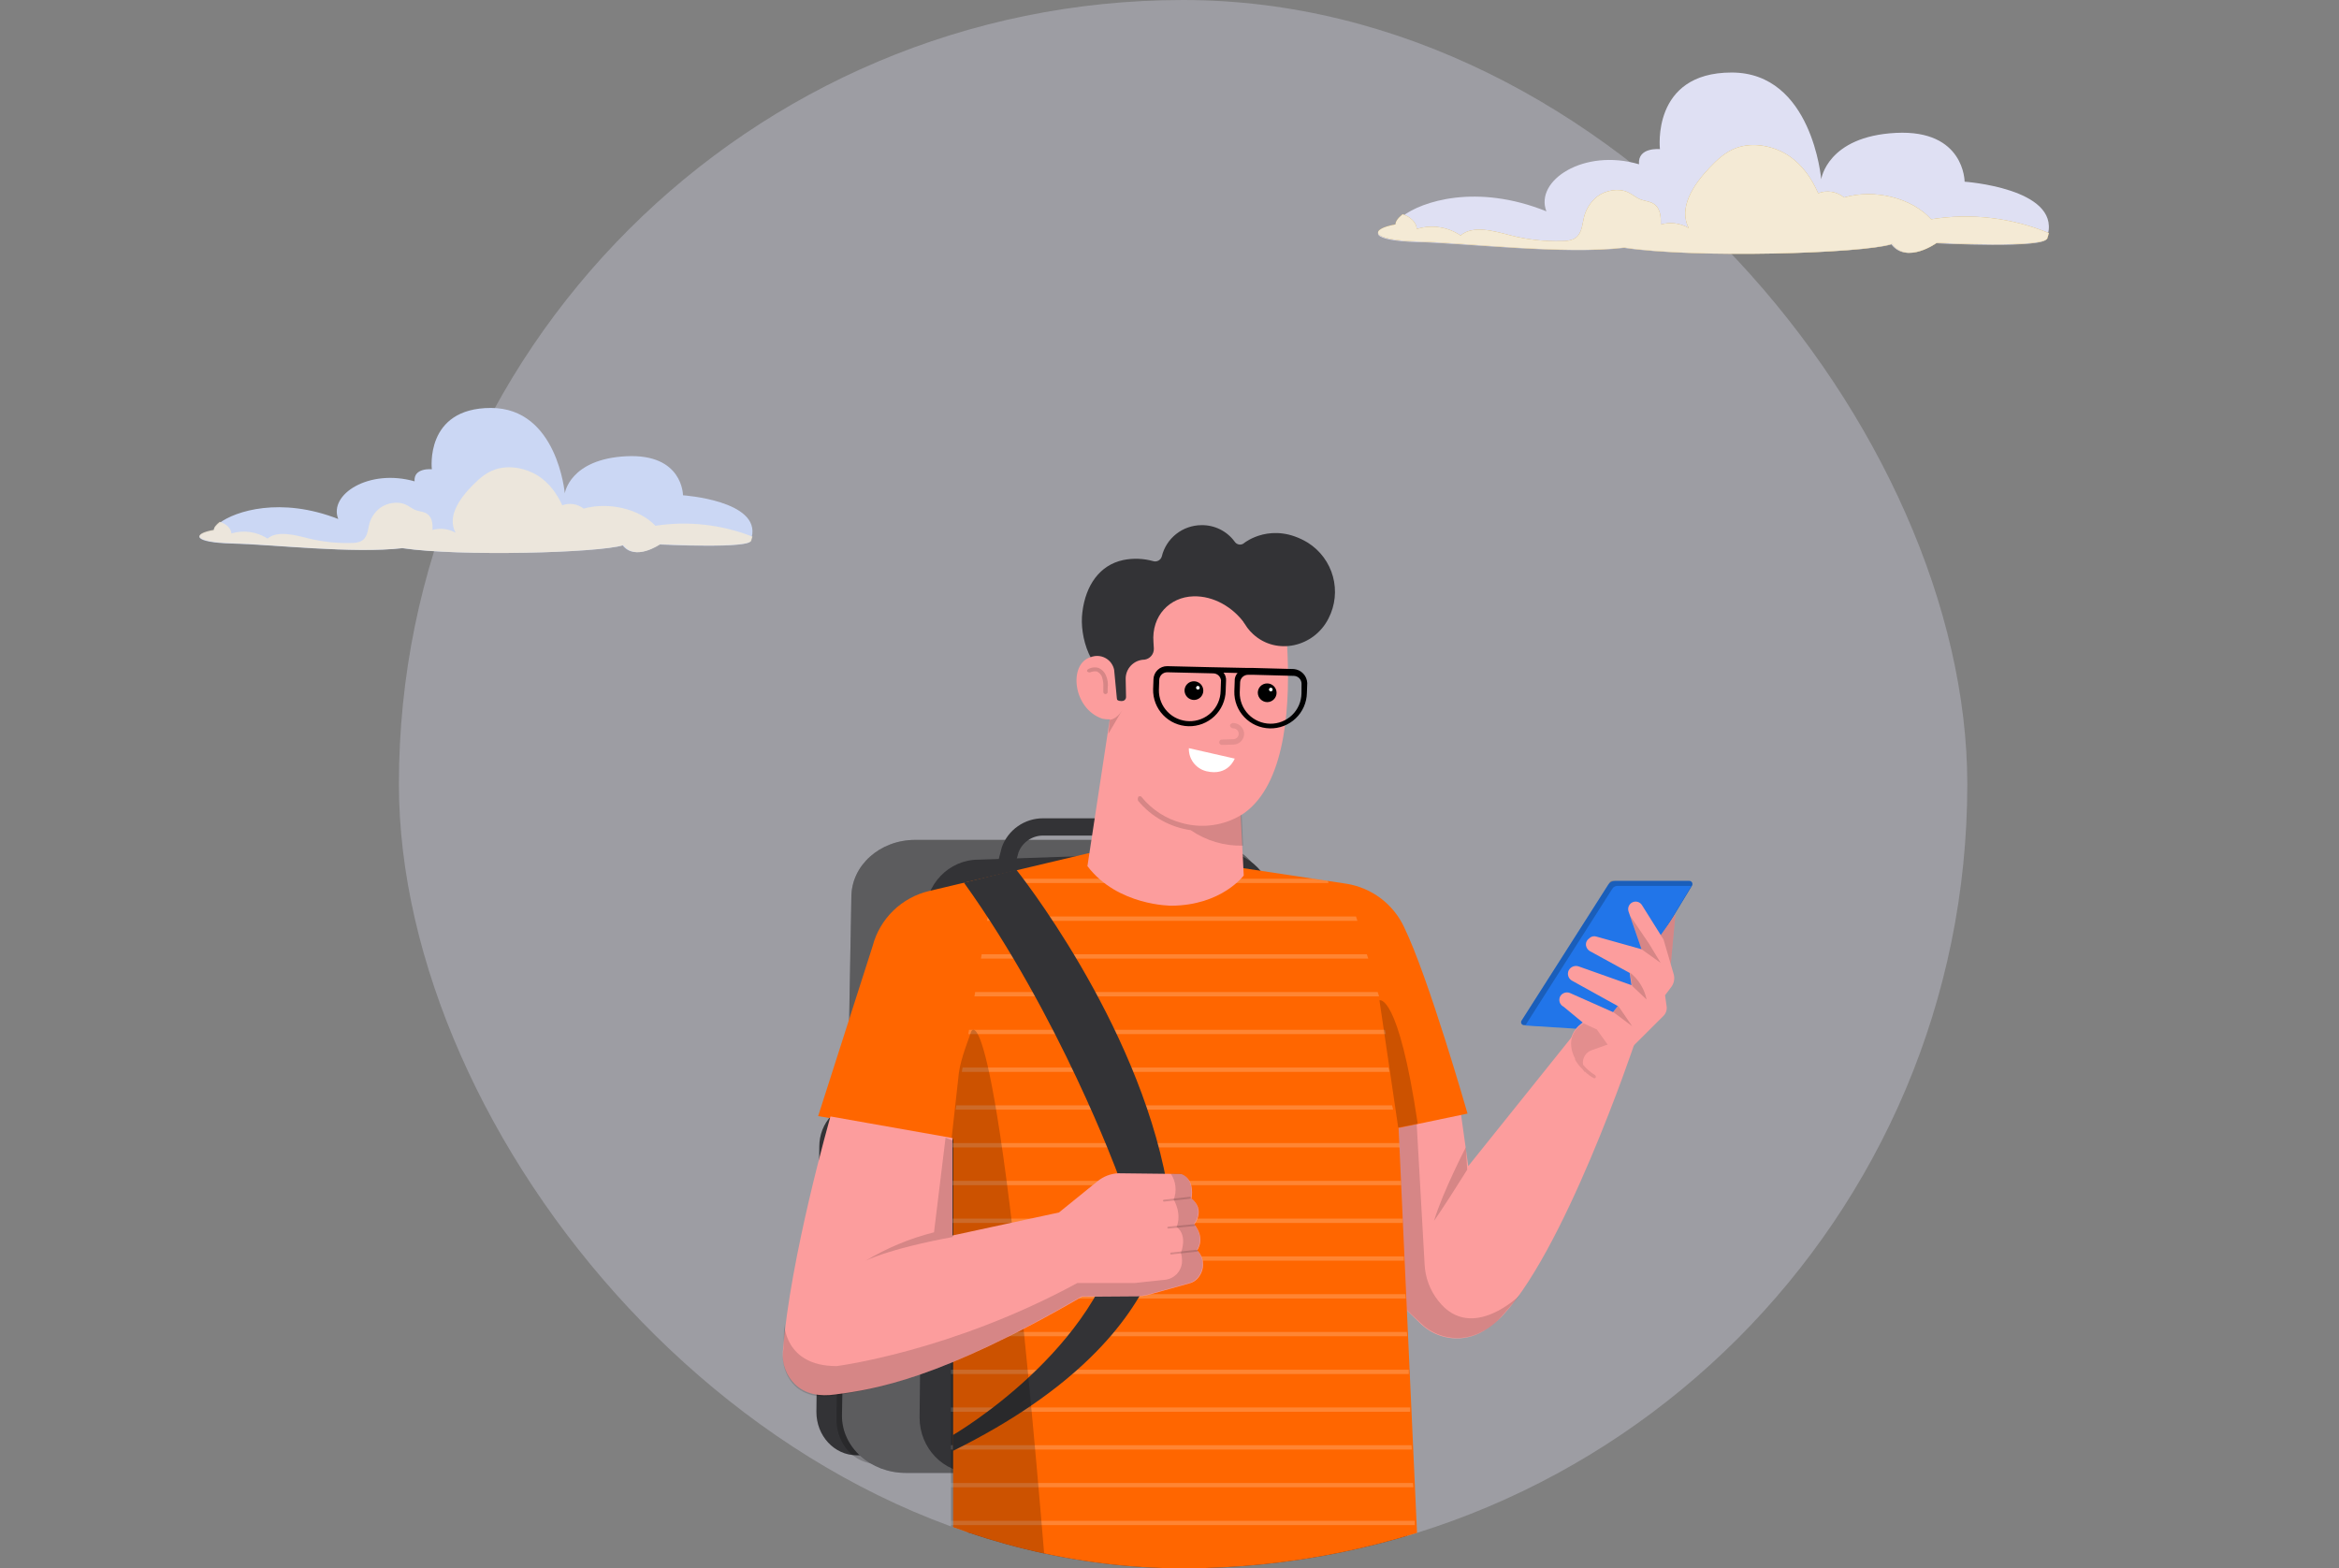 <svg width="258" height="173" viewBox="0 0 258 173" fill="none" xmlns="http://www.w3.org/2000/svg">
<rect x="0" y="0" width="258" height="173" fill="#808080" stroke="none"/>
<g clip-path="url(#clip0_1619_36650)">
<rect x="44" width="173" height="173" rx="86.5" fill="#DFE0F3" fill-opacity="0.3"/>
<path d="M152.796 142.241L150.089 122.8L160.959 121.53L161.954 128.632L174.616 112.841L180.31 115.063C180.31 115.063 172.386 138.749 165.219 145.653C164.602 146.227 163.904 146.708 163.149 147.081C162.101 147.579 160.927 147.747 159.782 147.563C158.636 147.378 157.575 146.851 156.738 146.05L152.796 142.241Z" fill="#FC9D9D"/>
<path opacity="0.15" d="M157.137 139.42L156.261 123.907L152.438 124.859L151.921 137.198L152.757 142.237L156.778 146.006C157.616 146.805 158.678 147.332 159.822 147.516C160.968 147.701 162.142 147.534 163.189 147.038C163.956 146.682 164.656 146.2 165.259 145.609C165.538 145.332 167.41 143.149 167.688 142.832C167.688 142.832 162.353 148.149 158.69 143.546C157.742 142.372 157.198 140.926 157.137 139.42Z" fill="black"/>
<path d="M106.417 168.982V298.167H119.756L125.569 245.081L131.382 191.994C131.419 191.629 131.59 191.289 131.861 191.041C132.133 190.792 132.487 190.651 132.855 190.645C133.224 190.639 133.58 190.776 133.848 191.029C134.116 191.281 134.275 191.627 134.289 191.994L146.672 298.127H160.011L155.193 168.982H106.417Z" fill="#333336"/>
<path d="M94.504 160.531H97.657V121.689H94.83C92.361 121.689 90.371 123.831 90.371 126.49L90.052 155.731C90.044 158.389 92.035 160.531 94.504 160.531Z" fill="#333336"/>
<path opacity="0.2" d="M96.734 161.484H99.879V121.689H96.415C93.947 121.689 92.593 123.395 92.593 126.093L92.274 156.524C92.234 159.301 94.265 161.484 96.734 161.484Z" fill="black"/>
<path d="M100.955 92.646H132.451C136.353 92.646 139.498 95.463 139.498 98.954V156.167C139.498 159.658 136.353 162.475 132.451 162.475H99.92C96.018 162.475 92.872 159.658 92.872 156.167L93.908 98.954C93.908 95.463 97.053 92.646 100.955 92.646Z" fill="#333336"/>
<path opacity="0.2" d="M100.955 92.646H132.451C136.353 92.646 139.498 95.463 139.498 98.954V156.167C139.498 159.658 136.353 162.475 132.451 162.475H99.92C96.018 162.475 92.872 159.658 92.872 156.167L93.908 98.954C93.908 95.463 97.053 92.646 100.955 92.646Z" fill="white"/>
<path d="M107.923 94.828L134.561 93.916C137.826 93.916 140.454 96.653 140.454 100.026V155.096C140.454 158.468 137.826 161.206 134.561 161.206L107.326 162.476C104.061 162.476 101.433 159.738 101.433 156.366L102.038 100.935C102.038 97.566 104.658 94.828 107.923 94.828Z" fill="#333336"/>
<path d="M125.999 97.209C125.809 97.213 125.622 97.158 125.465 97.051C125.308 96.944 125.189 96.791 125.123 96.614L123.968 93.717C123.72 93.248 123.348 92.855 122.891 92.582C122.435 92.309 121.912 92.167 121.38 92.17H115.049C114.461 92.17 113.887 92.348 113.403 92.682C112.92 93.014 112.549 93.487 112.342 94.035L111.665 96.495C111.591 96.725 111.432 96.92 111.219 97.037C111.007 97.154 110.757 97.185 110.521 97.124C110.287 97.063 110.084 96.914 109.956 96.708C109.827 96.502 109.784 96.256 109.833 96.018L110.51 93.439C110.846 92.509 111.462 91.704 112.275 91.136C113.087 90.567 114.056 90.263 115.049 90.265H121.38C122.274 90.268 123.149 90.518 123.908 90.987C124.668 91.457 125.281 92.127 125.68 92.924L125.72 93.003L126.875 95.939C126.922 96.056 126.944 96.181 126.942 96.307C126.939 96.433 126.911 96.558 126.859 96.672C126.807 96.787 126.732 96.89 126.639 96.976C126.546 97.061 126.436 97.127 126.317 97.169C126.215 97.204 126.107 97.217 125.999 97.209Z" fill="#333336"/>
<path d="M133.564 95.225L148.536 97.486C149.9 97.707 151.189 98.256 152.293 99.086C153.396 99.915 154.279 101 154.867 102.247C157.574 107.802 161.874 122.839 161.874 122.839L154.269 124.426L156.499 173.386H105.135V125.656L90.243 123.117L96.256 104.35C96.644 102.867 97.432 101.518 98.534 100.449C99.635 99.379 101.009 98.629 102.507 98.28L120.066 94.114L133.564 95.225Z" fill="#FF6600"/>
<path opacity="0.2" d="M155.544 155.254H104.897V155.73H155.544V155.254Z" fill="white"/>
<path opacity="0.2" d="M155.704 159.42H104.897V159.897H155.743L155.704 159.42Z" fill="white"/>
<path opacity="0.2" d="M155.863 163.586H104.897V164.062H155.903L155.863 163.586Z" fill="white"/>
<path opacity="0.2" d="M146.466 97.169L144.754 96.931H109.674L109.594 97.407H146.545L146.466 97.169Z" fill="white"/>
<path opacity="0.2" d="M149.571 101.097H108.957L108.877 101.573H149.73L149.571 101.097Z" fill="white"/>
<path opacity="0.2" d="M150.765 105.263H108.28L108.2 105.739H150.925L150.765 105.263Z" fill="white"/>
<path opacity="0.2" d="M151.961 109.429H107.565L107.485 109.905H152.121L151.961 109.429Z" fill="white"/>
<path opacity="0.2" d="M152.757 113.595H106.887L106.808 114.071H152.876L152.757 113.595Z" fill="white"/>
<path opacity="0.2" d="M153.155 117.761H106.171L106.091 118.237H153.275L153.155 117.761Z" fill="white"/>
<path opacity="0.2" d="M153.552 121.927H105.493L105.413 122.403H153.672L153.552 121.927Z" fill="white"/>
<path opacity="0.2" d="M154.35 126.093H104.897V126.569H154.39L154.35 126.093Z" fill="white"/>
<path opacity="0.2" d="M154.509 130.259H104.897V130.735H154.549L154.509 130.259Z" fill="white"/>
<path opacity="0.2" d="M154.708 134.424H104.897V134.901H154.708V134.424Z" fill="white"/>
<path opacity="0.2" d="M154.867 138.591H104.897V139.067H154.867V138.591Z" fill="white"/>
<path opacity="0.2" d="M155.027 142.756H104.897V143.232H155.067L155.027 142.756Z" fill="white"/>
<path opacity="0.2" d="M155.186 146.923H104.897V147.399H155.226L155.186 146.923Z" fill="white"/>
<path opacity="0.2" d="M155.393 151.089H104.897V151.565H155.393V151.089Z" fill="white"/>
<path opacity="0.2" d="M156.062 167.752H104.897V168.229H156.062V167.752Z" fill="white"/>
<path d="M122.416 79.315L122.775 77.609C123.651 65.984 138.702 75.863 138.702 75.863C138.702 75.863 138.224 80.029 137.945 84.592C137.945 85.584 137.069 86.298 136.87 87.052V90.305L137.189 96.574C137.189 96.574 134.76 99.867 129.226 99.907C129.226 99.907 123.292 99.946 119.948 95.542L122.416 79.315Z" fill="#FC9D9D"/>
<path d="M140.891 62.215C140.891 62.215 146.386 89.631 133.684 91.019C122.695 92.21 121.859 75.109 121.859 75.109L122.655 64.079L131.176 60.905L140.891 62.215Z" fill="#FC9D9D"/>
<path d="M137.307 68.797C136.033 67.012 133.882 65.702 131.613 65.782C129.065 65.861 126.994 67.885 127.233 70.86L127.273 71.535C127.285 71.831 127.186 72.122 126.994 72.35C126.803 72.577 126.533 72.725 126.238 72.765C125.957 72.769 125.68 72.83 125.422 72.942C125.166 73.055 124.934 73.218 124.741 73.421C124.548 73.624 124.398 73.864 124.299 74.126C124.201 74.388 124.156 74.667 124.167 74.947L124.207 76.891C124.206 77.006 124.159 77.117 124.077 77.198C123.995 77.28 123.885 77.326 123.769 77.327C123.769 77.327 123.211 77.407 123.092 76.97L122.813 74.907L124.724 63.203L134.44 60.624L138.541 64.036L137.307 68.797Z" fill="#333336"/>
<path opacity="0.15" d="M122.416 79.394C122.416 79.394 123.172 79.354 123.77 78.362L122.257 80.941L122.416 79.394Z" fill="black"/>
<path d="M136.193 83.679L131.136 82.529C131.116 83.106 131.295 83.672 131.642 84.134C131.99 84.596 132.486 84.925 133.047 85.068C135.484 85.663 136.193 83.679 136.193 83.679Z" fill="white"/>
<path d="M131.694 77.212C131.421 77.207 131.161 77.097 130.967 76.904C130.774 76.712 130.664 76.453 130.658 76.181C130.657 76.045 130.684 75.91 130.735 75.785C130.787 75.659 130.863 75.545 130.959 75.449C131.055 75.353 131.17 75.277 131.296 75.225C131.422 75.174 131.558 75.148 131.694 75.149C131.968 75.149 132.232 75.258 132.426 75.451C132.62 75.645 132.729 75.907 132.729 76.181C132.729 76.454 132.62 76.717 132.426 76.91C132.232 77.103 131.968 77.212 131.694 77.212Z" fill="black"/>
<path d="M132.132 76.062C132.092 76.062 132.054 76.05 132.021 76.028C131.988 76.006 131.963 75.975 131.948 75.939C131.933 75.903 131.929 75.863 131.937 75.824C131.944 75.786 131.963 75.751 131.991 75.723C132.019 75.695 132.054 75.676 132.093 75.669C132.132 75.661 132.172 75.665 132.208 75.68C132.244 75.695 132.275 75.72 132.297 75.753C132.319 75.785 132.331 75.824 132.331 75.863C132.333 75.89 132.329 75.916 132.319 75.941C132.31 75.966 132.295 75.989 132.276 76.007C132.258 76.026 132.235 76.041 132.21 76.05C132.185 76.06 132.158 76.063 132.132 76.062Z" fill="white"/>
<path d="M112.103 95.939C112.103 95.939 125.402 112.523 128.707 130.536C128.707 130.536 132.251 146.645 105.095 160.055V158.309C105.095 158.309 121.42 148.866 123.849 134.94L123.292 129.505C123.292 129.505 116.881 112.047 106.33 97.367L112.103 95.939Z" fill="#333336"/>
<path d="M139.775 77.45C139.502 77.445 139.242 77.335 139.049 77.142C138.856 76.95 138.745 76.691 138.74 76.419C138.739 76.283 138.765 76.149 138.816 76.023C138.868 75.897 138.944 75.783 139.041 75.687C139.137 75.591 139.252 75.515 139.378 75.463C139.504 75.412 139.639 75.386 139.775 75.387C140.05 75.387 140.313 75.496 140.507 75.69C140.701 75.883 140.811 76.145 140.811 76.419C140.811 76.693 140.701 76.955 140.507 77.148C140.313 77.342 140.05 77.45 139.775 77.45Z" fill="black"/>
<path d="M140.175 76.26C140.136 76.26 140.098 76.248 140.065 76.227C140.032 76.205 140.006 76.174 139.991 76.137C139.976 76.101 139.973 76.061 139.98 76.023C139.988 75.984 140.007 75.949 140.035 75.921C140.063 75.894 140.098 75.875 140.137 75.867C140.175 75.859 140.215 75.863 140.252 75.878C140.288 75.893 140.319 75.919 140.341 75.951C140.363 75.984 140.374 76.022 140.374 76.062C140.376 76.088 140.372 76.115 140.363 76.139C140.354 76.164 140.339 76.187 140.32 76.206C140.301 76.225 140.278 76.239 140.254 76.248C140.229 76.258 140.202 76.261 140.175 76.26Z" fill="white"/>
<path opacity="0.2" d="M104.937 125.815L105.693 119.031C105.813 117.245 106.529 115.5 107.127 113.793C107.127 113.793 109.874 106.969 115.329 173.228L104.897 173.466V125.815H104.937Z" fill="black"/>
<g opacity="0.3">
<path opacity="0.3" d="M136.113 82.132L134.799 82.171C134.76 82.174 134.721 82.169 134.683 82.156C134.646 82.144 134.612 82.124 134.582 82.099C134.553 82.073 134.529 82.041 134.511 82.006C134.494 81.971 134.484 81.933 134.481 81.894C134.478 81.855 134.484 81.816 134.496 81.778C134.509 81.741 134.529 81.707 134.554 81.677C134.58 81.648 134.612 81.624 134.647 81.606C134.682 81.589 134.72 81.579 134.76 81.576L136.073 81.537C136.152 81.531 136.229 81.511 136.299 81.476C136.37 81.441 136.433 81.393 136.484 81.334C136.536 81.275 136.576 81.207 136.601 81.133C136.626 81.059 136.636 80.98 136.631 80.902C136.626 80.824 136.605 80.748 136.57 80.677C136.535 80.607 136.487 80.544 136.428 80.493C136.369 80.441 136.3 80.401 136.226 80.376C136.151 80.352 136.072 80.341 135.994 80.346C135.92 80.335 135.851 80.302 135.794 80.253C135.738 80.204 135.697 80.14 135.675 80.069C135.635 79.91 135.835 79.791 135.954 79.751C136.269 79.739 136.576 79.847 136.813 80.054C137.051 80.26 137.199 80.549 137.228 80.862C137.239 81.019 137.219 81.176 137.168 81.324C137.118 81.473 137.039 81.61 136.936 81.728C136.832 81.846 136.706 81.942 136.565 82.012C136.424 82.081 136.27 82.122 136.113 82.132Z" fill="black"/>
</g>
<path d="M142.722 73.8L138.262 73.681H137.665L133.803 73.602H133.763L128.746 73.483C128.357 73.478 127.981 73.625 127.699 73.891C127.416 74.158 127.249 74.524 127.233 74.911L127.193 76.022C127.18 76.546 127.271 77.066 127.459 77.555C127.648 78.044 127.932 78.491 128.295 78.871C128.657 79.25 129.091 79.555 129.571 79.767C130.052 79.979 130.569 80.095 131.095 80.108C131.621 80.121 132.143 80.031 132.634 79.843C133.124 79.654 133.573 79.372 133.954 79.01C134.335 78.65 134.64 78.217 134.853 77.739C135.067 77.26 135.183 76.744 135.196 76.22L135.236 75.109C135.267 74.78 135.167 74.453 134.957 74.197L136.51 74.236C136.398 74.359 136.311 74.503 136.257 74.66C136.202 74.817 136.18 74.983 136.192 75.149L136.152 76.26C136.139 76.784 136.229 77.305 136.418 77.793C136.607 78.282 136.891 78.729 137.254 79.109C137.616 79.488 138.049 79.793 138.53 80.005C139.011 80.218 139.528 80.333 140.054 80.346C140.579 80.359 141.102 80.269 141.593 80.081C142.083 79.892 142.532 79.61 142.913 79.249C143.293 78.888 143.599 78.456 143.812 77.977C144.026 77.498 144.142 76.982 144.155 76.458L144.195 75.347C144.178 74.956 144.02 74.583 143.749 74.299C143.478 74.014 143.113 73.837 142.722 73.8ZM134.679 75.109L134.639 76.22C134.623 77.12 134.249 77.977 133.6 78.602C132.95 79.226 132.077 79.569 131.175 79.553C130.272 79.537 129.412 79.165 128.785 78.517C128.158 77.87 127.814 77.001 127.83 76.101L127.87 74.99C127.88 74.766 127.977 74.554 128.14 74.399C128.303 74.243 128.52 74.157 128.746 74.157L133.803 74.276C134.03 74.274 134.249 74.359 134.413 74.515C134.578 74.67 134.676 74.883 134.687 75.109H134.679ZM143.558 76.498C143.542 77.398 143.168 78.254 142.519 78.879C141.869 79.504 140.996 79.847 140.094 79.831C139.191 79.815 138.331 79.442 137.704 78.795C137.077 78.148 136.733 77.279 136.749 76.379L136.789 75.268C136.799 75.043 136.896 74.832 137.059 74.676C137.222 74.521 137.439 74.434 137.665 74.435H138.27L142.73 74.554C142.955 74.564 143.168 74.66 143.323 74.823C143.479 74.986 143.566 75.202 143.566 75.427L143.558 76.498Z" fill="black"/>
<path d="M119.39 67.531C119.749 64.555 121.302 62.333 123.89 61.778C124.985 61.555 126.118 61.596 127.195 61.897C127.291 61.927 127.393 61.937 127.494 61.927C127.594 61.917 127.692 61.888 127.781 61.839C127.87 61.791 127.948 61.726 128.012 61.647C128.075 61.569 128.122 61.478 128.15 61.381C128.386 60.4 128.947 59.526 129.741 58.901C130.535 58.275 131.517 57.933 132.53 57.929C133.243 57.918 133.948 58.078 134.586 58.396C135.223 58.713 135.775 59.179 136.193 59.755C136.25 59.841 136.325 59.914 136.413 59.968C136.501 60.022 136.6 60.055 136.703 60.067C136.805 60.078 136.909 60.067 137.007 60.033C137.105 60 137.194 59.945 137.268 59.873C137.268 59.873 140.295 57.453 144.276 59.873C145.628 60.731 146.61 62.061 147.029 63.602C147.449 65.143 147.276 66.784 146.546 68.206C144.953 71.379 140.812 72.332 138.224 69.951C137.308 69.118 136.591 67.848 136.472 65.944C136.339 64.904 136.434 63.849 136.751 62.849H135.437C133.884 62.77 131.415 62.492 129.106 62.849C129.146 62.889 129.185 62.889 129.265 62.929L125.164 64.317C125.164 64.317 123.93 75.149 123.293 75.069C120.306 74.434 119.032 70.229 119.39 67.531Z" fill="#333336"/>
<path opacity="0.15" d="M125.53 88.321C126.992 90.091 129.065 91.252 131.343 91.575C133.037 92.741 135.059 93.338 137.117 93.281L136.957 89.868L136.48 90.146C134.593 91.132 132.398 91.359 130.348 90.781C128.608 90.32 127.06 89.32 125.928 87.924C125.888 87.805 125.649 87.805 125.57 87.885C125.5 88.019 125.486 88.176 125.53 88.321Z" fill="black"/>
<path d="M186.323 97.169H178.12C177.978 97.173 177.838 97.211 177.713 97.28C177.588 97.349 177.482 97.447 177.404 97.566L167.847 112.563C167.81 112.613 167.787 112.671 167.782 112.733C167.777 112.795 167.79 112.857 167.82 112.911C167.849 112.965 167.894 113.01 167.948 113.04C168.002 113.07 168.064 113.084 168.126 113.079L177.045 113.436L186.641 97.685C186.671 97.631 186.685 97.57 186.683 97.509C186.682 97.447 186.664 97.388 186.632 97.335C186.599 97.283 186.554 97.24 186.499 97.211C186.445 97.181 186.384 97.167 186.323 97.169Z" fill="#2175E9"/>
<path opacity="0.2" d="M186.323 97.169H177.842C177.785 97.17 177.73 97.186 177.682 97.213C177.633 97.241 177.592 97.28 177.563 97.328L167.847 112.563C167.81 112.613 167.787 112.671 167.782 112.733C167.777 112.795 167.79 112.857 167.82 112.911C167.849 112.965 167.894 113.01 167.948 113.04C168.002 113.07 168.064 113.084 168.126 113.079L177.045 113.436L186.641 97.685C186.671 97.631 186.685 97.57 186.683 97.509C186.682 97.447 186.664 97.388 186.632 97.335C186.599 97.283 186.554 97.24 186.499 97.211C186.445 97.181 186.384 97.167 186.323 97.169Z" fill="black"/>
<path d="M186.561 97.724H178.399C178.286 97.723 178.175 97.752 178.077 97.808C177.979 97.864 177.898 97.945 177.841 98.042L168.245 113.119L176.926 113.674L186.561 97.724Z" fill="#2175E9"/>
<path d="M119.35 143.034L125.529 142.99C125.864 142.99 126.199 142.95 126.525 142.871L131.223 141.562C131.67 141.444 132.055 141.16 132.298 140.769C132.598 140.339 132.738 139.819 132.694 139.297C132.651 138.776 132.426 138.286 132.059 137.912C132.059 137.912 133.015 136.642 131.741 135.055C131.741 135.055 133.015 133.468 131.422 132.199C131.422 132.199 131.9 130.136 130.307 129.501L123.339 129.421C122.509 129.465 121.714 129.77 121.07 130.294L116.809 133.746L105.063 136.285V125.533L91.605 123.153C91.605 123.153 87.106 138.825 86.349 149.18C86.308 149.821 86.403 150.464 86.63 151.066C86.856 151.668 87.208 152.216 87.663 152.671C88.818 153.822 90.49 154.06 92.123 153.822C96.375 153.27 103.63 152.16 119.35 143.034Z" fill="#FC9D9D"/>
<path opacity="0.15" d="M105.095 125.815L104.299 125.498L103.025 135.932C100.346 136.611 97.784 137.68 95.42 139.106C95.42 139.106 97.649 137.837 105.095 136.448V125.815Z" fill="black"/>
<path opacity="0.15" d="M128.388 132.441L131.255 132.123" stroke="black" stroke-width="0.208" stroke-miterlimit="10" stroke-linecap="round"/>
<path opacity="0.15" d="M128.865 135.416L131.732 135.139" stroke="black" stroke-width="0.208" stroke-miterlimit="10" stroke-linecap="round"/>
<path opacity="0.15" d="M129.184 138.273L132.051 137.956" stroke="black" stroke-width="0.208" stroke-miterlimit="10" stroke-linecap="round"/>
<path opacity="0.15" d="M86.422 148.708C86.376 149.037 86.349 149.368 86.342 149.7C86.37 150.494 86.588 151.269 86.979 151.962C88.094 153.866 90.125 154.263 92.076 153.945C96.336 153.271 103.623 152.16 119.311 142.995L125.483 142.955C125.818 142.955 126.152 142.915 126.478 142.836L131.177 141.527C131.624 141.409 132.008 141.125 132.252 140.733C132.551 140.304 132.692 139.783 132.648 139.262C132.604 138.741 132.38 138.251 132.013 137.877C132.013 137.877 132.968 136.607 131.694 135.02C131.694 135.02 132.968 133.433 131.376 132.163C131.376 132.163 131.853 130.1 130.261 129.465H129.146C129.423 129.882 129.597 130.358 129.653 130.855C129.708 131.352 129.644 131.855 129.464 132.322C130.42 134.068 129.783 135.337 129.783 135.337C131.057 136.29 130.261 138.194 130.261 138.194C130.336 138.438 130.377 138.692 130.38 138.948C130.415 139.487 130.24 140.019 129.892 140.433C129.543 140.847 129.048 141.111 128.509 141.17L125.164 141.527H118.833C104.897 149.105 92.275 150.692 92.275 150.692C86.502 150.692 86.502 145.97 86.502 145.97L86.422 148.708Z" fill="black"/>
<path opacity="0.2" d="M154.229 124.387L152.158 110.342C152.158 110.342 154.229 109.469 156.379 123.95L154.229 124.387Z" fill="black"/>
<path opacity="0.15" d="M161.836 129.029C158.977 133.592 158.181 134.659 158.181 134.659C159.136 131.485 161.685 126.565 161.685 126.565L161.836 129.029Z" fill="black"/>
<path d="M184.292 106.374L184.809 100.859L183.177 103.16L184.292 106.374Z" fill="#FC9D9D"/>
<path opacity="0.15" d="M184.292 106.374L184.809 100.859L183.177 103.16L184.292 106.374Z" fill="black"/>
<path d="M183.495 103.636L181.106 99.827C180.996 99.654 180.823 99.53 180.624 99.478C180.424 99.426 180.213 99.452 180.031 99.549C179.859 99.642 179.725 99.792 179.652 99.974C179.579 100.155 179.572 100.356 179.633 100.541L181.066 104.707L176.097 103.315C175.977 103.275 175.849 103.264 175.724 103.285C175.599 103.306 175.481 103.357 175.381 103.434L175.301 103.513C175.17 103.596 175.067 103.715 175.003 103.857C174.939 103.997 174.918 104.154 174.943 104.307C174.964 104.428 175.011 104.543 175.079 104.645C175.148 104.748 175.237 104.835 175.341 104.902L179.76 107.322L179.96 108.671L174.146 106.608C173.939 106.532 173.711 106.535 173.506 106.616C173.3 106.696 173.132 106.849 173.031 107.044C172.933 107.25 172.92 107.485 172.995 107.7C173.069 107.916 173.225 108.093 173.429 108.195L178.447 110.972L177.929 111.647L173.191 109.544C172.989 109.455 172.761 109.447 172.554 109.521C172.346 109.595 172.175 109.745 172.076 109.941C171.984 110.141 171.974 110.369 172.048 110.577C172.123 110.784 172.276 110.955 172.474 111.051L174.584 112.797C174.584 112.797 171.439 114.702 174.704 118.114L176.257 119.264L183.463 112.083C183.616 111.937 183.729 111.755 183.792 111.554C183.854 111.353 183.865 111.139 183.822 110.932L183.663 109.782L184.379 108.83C184.515 108.636 184.607 108.415 184.649 108.181C184.69 107.948 184.679 107.709 184.619 107.481L183.495 103.636Z" fill="#FC9D9D"/>
<path opacity="0.15" d="M177.961 111.647L180.031 113.195L178.479 110.933L177.961 111.647Z" fill="black"/>
<path opacity="0.15" d="M179.793 107.282C180.738 108.027 181.386 109.082 181.625 110.258L180.032 108.75L179.793 107.282Z" fill="black"/>
<path opacity="0.15" d="M179.832 101.057L181.903 104.112L183.177 106.215L181.067 104.708L179.832 101.057Z" fill="black"/>
<path opacity="0.1" d="M175.931 118.594C175.434 118.283 174.99 117.895 174.617 117.443C174.562 117.114 174.623 116.776 174.791 116.487C174.957 116.197 175.22 115.974 175.533 115.856L177.325 115.221L176.13 113.555L174.657 112.88C172.626 114.15 173.383 116.094 173.701 116.689C173.706 116.731 173.72 116.772 173.741 116.808V116.888C173.949 117.272 174.218 117.621 174.537 117.919C174.617 118.038 174.736 118.157 174.856 118.316C174.828 118.283 174.814 118.24 174.816 118.197C175.1 118.478 175.421 118.719 175.772 118.911C175.811 118.911 175.811 118.951 175.851 118.951C175.911 118.941 175.967 118.913 176.011 118.872C176.032 118.823 176.036 118.769 176.021 118.718C176.007 118.668 175.975 118.624 175.931 118.594Z" fill="black"/>
<path d="M122.893 73.879C122.837 73.606 122.721 73.348 122.553 73.124C122.386 72.899 122.172 72.714 121.925 72.582C121.678 72.45 121.405 72.373 121.125 72.357C120.845 72.341 120.565 72.387 120.305 72.491C117.836 73.205 118.314 78.164 121.579 79.275C123.61 79.672 123.331 78.482 123.172 76.815L122.893 73.879Z" fill="#FC9D9D"/>
<path opacity="0.15" d="M119.988 73.84C120.164 73.731 120.362 73.659 120.568 73.632C120.774 73.605 120.983 73.622 121.182 73.681C121.538 73.836 121.823 74.12 121.978 74.475C122.186 74.935 122.255 75.445 122.177 75.943V76.379C122.163 76.438 122.127 76.49 122.075 76.524C122.024 76.557 121.962 76.57 121.902 76.56C121.841 76.55 121.787 76.518 121.749 76.47C121.712 76.421 121.694 76.361 121.7 76.3V75.864C121.73 75.447 121.676 75.029 121.54 74.633C121.433 74.397 121.251 74.202 121.023 74.078C120.768 74.029 120.505 74.057 120.266 74.157C120.211 74.175 120.152 74.177 120.095 74.163C120.039 74.149 119.988 74.12 119.948 74.078C119.868 74.078 119.908 73.919 119.988 73.84Z" fill="black"/>
</g>
<path d="M82.919 59.256C82.889 59.38 82.85 59.502 82.804 59.621C82.924 60.575 72.756 60.065 72.756 60.065C72.756 60.065 70.039 61.909 68.68 60.165C65.966 60.986 50.755 61.396 44.373 60.473C38.94 61.088 29.976 60.065 25.63 59.961C21.285 59.856 21.15 58.936 23.594 58.528C23.566 58.316 23.791 58.008 24.233 57.675C25.948 56.388 30.943 54.76 37.31 57.25C36.224 54.539 40.707 51.663 45.73 53.096C45.595 51.556 47.634 51.763 47.634 51.763C47.634 51.763 46.817 45 54.151 45C61.485 45 62.298 54.42 62.298 54.42C62.298 54.42 62.84 50.636 69.09 50.327C75.34 50.019 75.337 54.634 75.337 54.634C75.337 54.634 83.919 55.212 82.919 59.256Z" fill="#CBD7F4"/>
<path opacity="0.8" d="M83 59.194C82.97 59.322 82.931 59.449 82.885 59.572C83.005 60.56 72.823 60.032 72.823 60.032C72.823 60.032 70.103 61.941 68.742 60.135C66.025 60.985 50.793 61.41 44.402 60.455C38.962 61.091 29.987 60.032 25.635 59.924C21.284 59.816 21.149 58.862 23.596 58.44C23.568 58.221 23.794 57.901 24.236 57.557C24.93 57.771 25.488 58.254 25.53 58.84C26.195 58.643 26.895 58.591 27.582 58.689C28.269 58.787 28.927 59.032 29.511 59.408C30.602 58.493 32.514 59.008 34.033 59.391C35.573 59.768 37.156 59.937 38.74 59.894C39.087 59.905 39.433 59.849 39.758 59.728C40.454 59.418 40.544 58.684 40.674 58.065C40.825 57.239 41.283 56.503 41.955 56.005C42.691 55.482 43.844 55.268 44.708 55.64C45.141 55.826 45.473 56.143 45.921 56.292C46.239 56.402 46.604 56.433 46.91 56.571C47.683 56.918 47.74 57.756 47.705 58.455C48.561 58.215 49.477 58.325 50.253 58.762C49.294 57.001 50.658 55.014 52.162 53.5C52.84 52.818 53.596 52.134 54.609 51.789C56.148 51.261 58.022 51.638 59.326 52.466C60.63 53.293 61.448 54.503 62.023 55.736C62.415 55.592 62.836 55.55 63.247 55.614C63.659 55.678 64.048 55.845 64.378 56.101C67.166 55.331 70.541 56.141 72.293 57.997C75.904 57.441 79.598 57.854 83 59.194Z" fill="#F4EAD5"/>
<path d="M225.902 25.82C225.865 25.975 225.819 26.127 225.762 26.276C225.908 27.469 213.573 26.832 213.573 26.832C213.573 26.832 210.277 29.136 208.628 26.956C205.336 27.982 186.883 28.495 179.141 27.342C172.55 28.11 161.676 26.832 156.404 26.701C151.132 26.57 150.969 25.42 153.933 24.91C153.9 24.645 154.173 24.26 154.71 23.844C156.789 22.235 162.849 20.2 170.573 23.312C169.255 19.924 174.693 16.329 180.787 18.12C180.623 16.195 183.097 16.453 183.097 16.453C183.097 16.453 182.105 8 191.003 8C199.9 8 200.886 19.775 200.886 19.775C200.886 19.775 201.543 15.044 209.125 14.659C216.707 14.273 216.704 20.042 216.704 20.042C216.704 20.042 227.114 20.765 225.902 25.82Z" fill="#DFE0F3"/>
<path d="M226 25.708C225.963 25.871 225.917 26.031 225.86 26.187C226.006 27.442 213.654 26.771 213.654 26.771C213.654 26.771 210.355 29.195 208.703 26.902C205.407 27.982 186.929 28.521 179.177 27.308C172.577 28.116 161.689 26.771 156.41 26.634C151.131 26.497 150.967 25.287 153.936 24.751C153.903 24.473 154.176 24.067 154.713 23.63C155.554 23.901 156.231 24.514 156.282 25.258C157.09 25.008 157.939 24.942 158.772 25.067C159.605 25.192 160.403 25.503 161.112 25.98C162.436 24.818 164.755 25.472 166.597 25.957C168.465 26.436 170.385 26.651 172.307 26.596C172.728 26.61 173.148 26.539 173.543 26.385C174.387 25.992 174.496 25.06 174.654 24.275C174.836 23.227 175.392 22.292 176.208 21.66C177.1 20.996 178.5 20.725 179.547 21.197C180.072 21.434 180.476 21.836 181.019 22.024C181.405 22.165 181.848 22.203 182.218 22.379C183.156 22.819 183.226 23.882 183.184 24.77C184.222 24.465 185.333 24.605 186.274 25.159C185.111 22.924 186.765 20.402 188.59 18.48C189.412 17.615 190.329 16.747 191.559 16.309C193.425 15.639 195.699 16.118 197.281 17.168C198.862 18.219 199.855 19.754 200.553 21.319C201.028 21.136 201.538 21.083 202.038 21.164C202.537 21.245 203.009 21.457 203.409 21.782C206.791 20.805 210.886 21.833 213.011 24.189C217.392 23.483 221.873 24.007 226 25.708Z" fill="#C6962B"/>
<path opacity="0.8" d="M226 25.708C225.963 25.871 225.917 26.031 225.86 26.187C226.006 27.442 213.654 26.771 213.654 26.771C213.654 26.771 210.355 29.195 208.703 26.902C205.407 27.982 186.929 28.521 179.177 27.308C172.577 28.116 161.689 26.771 156.41 26.634C151.131 26.497 150.967 25.287 153.936 24.751C153.903 24.473 154.176 24.067 154.713 23.63C155.554 23.901 156.231 24.514 156.282 25.258C157.09 25.008 157.939 24.942 158.772 25.067C159.605 25.192 160.403 25.503 161.112 25.98C162.436 24.818 164.755 25.472 166.597 25.957C168.465 26.436 170.385 26.651 172.307 26.596C172.728 26.61 173.148 26.539 173.543 26.385C174.387 25.992 174.496 25.06 174.654 24.275C174.836 23.227 175.392 22.292 176.208 21.66C177.1 20.996 178.5 20.725 179.547 21.197C180.072 21.434 180.476 21.836 181.019 22.024C181.405 22.165 181.848 22.203 182.218 22.379C183.156 22.819 183.226 23.882 183.184 24.77C184.222 24.465 185.333 24.605 186.274 25.159C185.111 22.924 186.765 20.402 188.59 18.48C189.412 17.615 190.329 16.747 191.559 16.309C193.425 15.639 195.699 16.118 197.281 17.168C198.862 18.219 199.855 19.754 200.553 21.319C201.028 21.136 201.538 21.083 202.038 21.164C202.537 21.245 203.009 21.457 203.409 21.782C206.791 20.805 210.886 21.833 213.011 24.189C217.392 23.483 221.873 24.007 226 25.708Z" fill="white"/>
<defs>
<clipPath id="clip0_1619_36650">
<rect x="44" width="173" height="173" rx="86.5" fill="white"/>
</clipPath>
</defs>
</svg>

